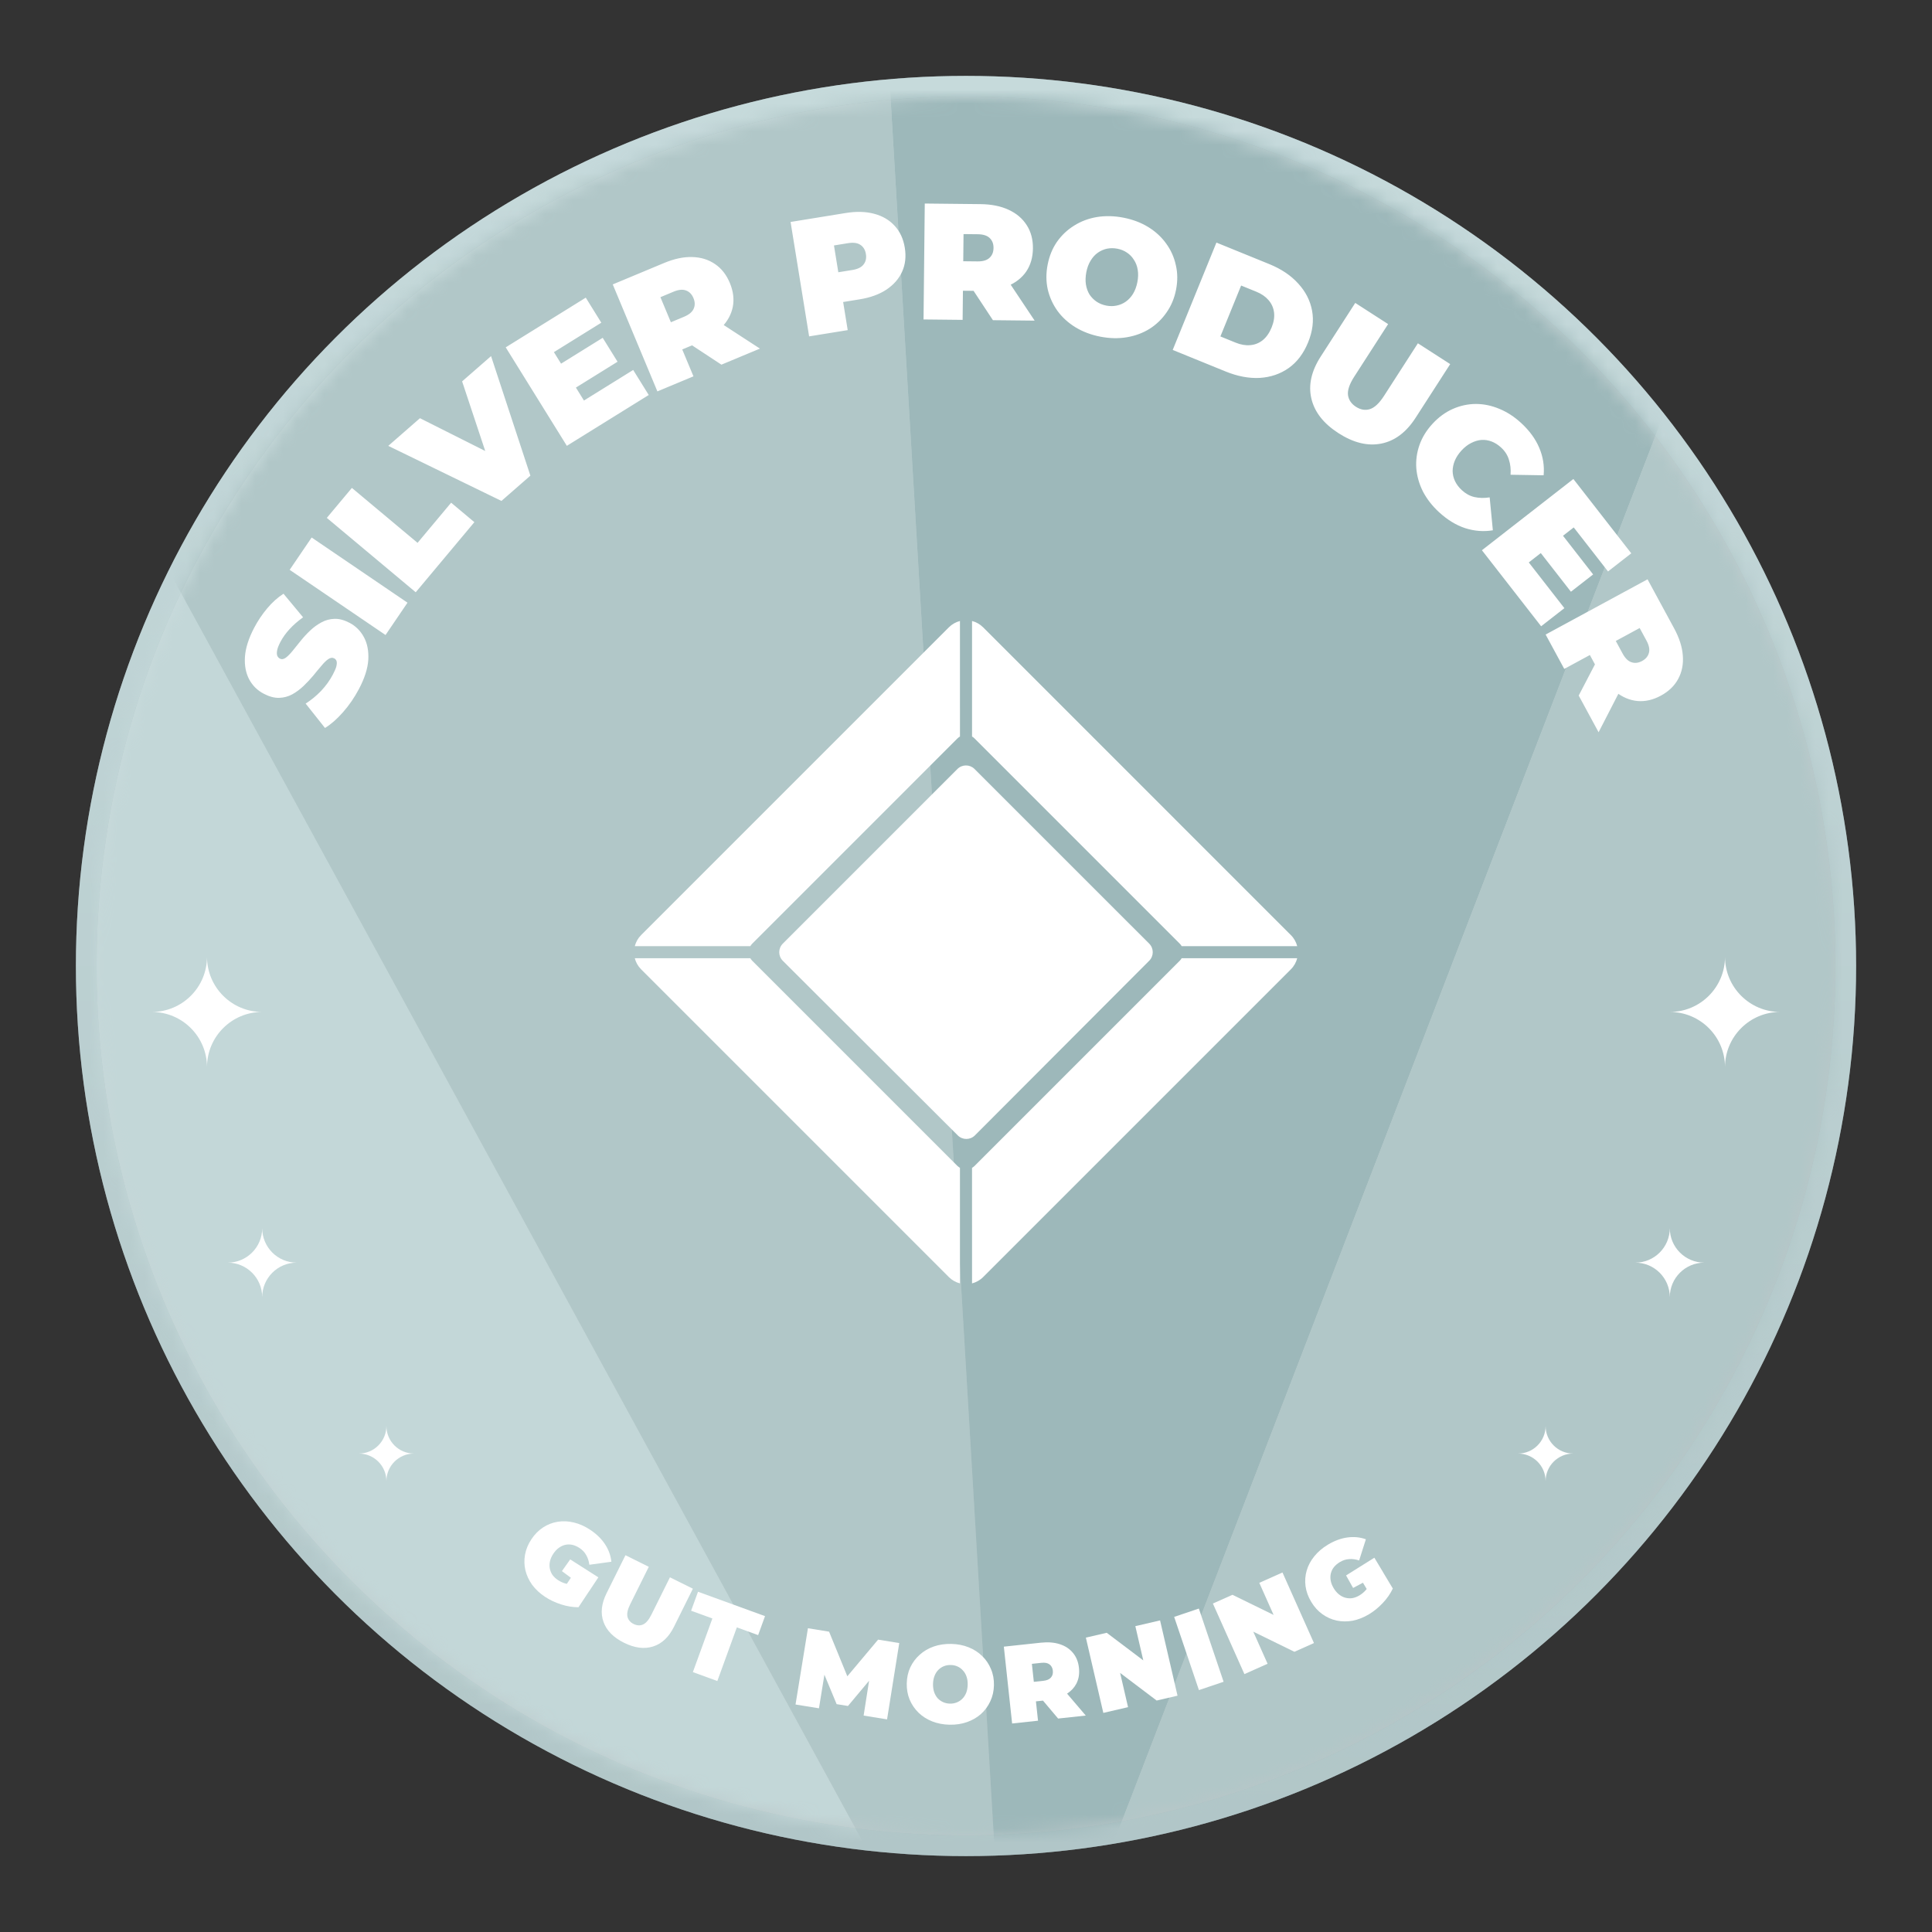 <svg width="140" height="140" viewBox="0 0 140 140" fill="none" xmlns="http://www.w3.org/2000/svg">
<rect x="0" y="0" width="140" height="140" fill="#333333" stroke="none"/>
<circle cx="70" cy="70" r="63.75" fill="url(#paint0_linear_2512_2594)"/>
<circle cx="70" cy="70" r="63.75" stroke="#9DACAF" stroke-width="1.5"/>
<circle cx="70" cy="70" r="63.75" stroke="url(#paint1_linear_2512_2594)" stroke-opacity="0.6" stroke-width="1.5"/>
<mask id="mask0_2512_2594" style="mask-type:alpha" maskUnits="userSpaceOnUse" x="7" y="7" width="126" height="126">
<circle cx="70" cy="70" r="63" fill="white"/>
</mask>
<g mask="url(#mask0_2512_2594)">
<path d="M73.198 153L-19 -15.846L-15.251 153H73.198Z" fill="#C3D7D8"/>
<path d="M73.198 153L-19 -15.845L60.014 -69L73.198 153Z" fill="#B1C7C8"/>
<path d="M73.198 153L138.453 -16.42L60.014 -69L73.198 153Z" fill="#9DB8BA"/>
<path d="M73.198 153L138.453 -16.42L143.05 153H73.198Z" fill="#B1C7C8"/>
</g>
<path d="M26.018 49.913C25.69 50.537 25.303 51.101 24.856 51.608C24.41 52.114 23.974 52.495 23.55 52.751L22.148 50.984C22.539 50.738 22.912 50.432 23.267 50.067C23.618 49.691 23.901 49.298 24.117 48.887C24.244 48.647 24.328 48.452 24.37 48.302C24.409 48.142 24.417 48.015 24.394 47.922C24.364 47.824 24.306 47.753 24.221 47.709C24.087 47.638 23.941 47.657 23.785 47.764C23.629 47.872 23.461 48.037 23.282 48.259C23.098 48.47 22.902 48.705 22.693 48.966C22.477 49.223 22.241 49.474 21.985 49.719C21.733 49.958 21.461 50.158 21.168 50.32C20.879 50.475 20.564 50.558 20.224 50.569C19.876 50.577 19.504 50.476 19.108 50.268C18.648 50.026 18.297 49.679 18.055 49.227C17.811 48.764 17.709 48.218 17.75 47.589C17.795 46.953 18.019 46.252 18.421 45.487C18.685 44.984 18.999 44.517 19.362 44.084C19.725 43.651 20.118 43.298 20.543 43.023L21.963 44.732C21.585 45.004 21.259 45.289 20.985 45.587C20.714 45.879 20.493 46.188 20.322 46.513C20.195 46.754 20.116 46.956 20.084 47.12C20.052 47.284 20.055 47.417 20.092 47.518C20.133 47.612 20.196 47.681 20.281 47.726C20.409 47.793 20.55 47.772 20.706 47.664C20.855 47.553 21.018 47.39 21.194 47.175C21.374 46.953 21.568 46.712 21.777 46.452C21.991 46.184 22.223 45.931 22.475 45.693C22.726 45.454 22.997 45.258 23.286 45.102C23.579 44.94 23.896 44.854 24.236 44.843C24.576 44.832 24.941 44.928 25.331 45.133C25.784 45.371 26.133 45.722 26.378 46.185C26.619 46.637 26.723 47.179 26.688 47.812C26.647 48.441 26.424 49.142 26.018 49.913ZM27.937 46.015L20.991 41.292L22.583 38.95L29.529 43.673L27.937 46.015ZM30.125 42.918L23.682 37.528L25.5 35.356L30.258 39.337L32.691 36.428L34.375 37.838L30.125 42.918ZM36.337 36.299L28.136 32.309L30.432 30.304L37.275 33.743L35.91 34.935L33.487 27.636L35.584 25.805L38.434 34.468L36.337 36.299ZM40.493 26.454L43.674 24.479L44.75 26.212L41.569 28.187L40.493 26.454ZM42.315 29.024L45.883 26.809L47.01 28.623L41.076 32.307L36.646 25.17L42.447 21.569L43.573 23.384L40.138 25.517L42.315 29.024ZM47.637 28.362L44.402 20.61L48.134 19.053C48.857 18.751 49.53 18.608 50.153 18.626C50.783 18.64 51.335 18.809 51.808 19.132C52.277 19.447 52.637 19.904 52.886 20.502C53.136 21.1 53.208 21.677 53.102 22.232C52.993 22.781 52.72 23.28 52.284 23.731C51.855 24.179 51.279 24.553 50.556 24.855L48.274 25.808L48.989 24.248L50.251 27.271L47.637 28.362ZM52.277 26.425L49.194 24.397L51.962 23.241L55.068 25.261L52.277 26.425ZM49.109 24.536L47.452 23.837L49.567 22.954C49.929 22.803 50.16 22.61 50.263 22.377C50.372 22.141 50.368 21.882 50.251 21.602C50.134 21.321 49.953 21.137 49.708 21.048C49.47 20.957 49.17 20.986 48.809 21.137L46.694 22.02L47.362 20.35L49.109 24.536ZM58.632 24.375L57.288 16.084L61.279 15.436C62.053 15.311 62.741 15.329 63.343 15.491C63.952 15.651 64.45 15.943 64.834 16.367C65.218 16.783 65.462 17.311 65.565 17.951C65.669 18.59 65.605 19.168 65.372 19.684C65.14 20.2 64.76 20.634 64.234 20.987C63.715 21.331 63.068 21.565 62.294 21.691L59.854 22.086L60.903 20.688L61.428 23.922L58.632 24.375ZM60.953 20.996L59.504 19.93L61.767 19.564C62.153 19.501 62.424 19.368 62.577 19.165C62.738 18.96 62.795 18.708 62.746 18.408C62.697 18.108 62.564 17.886 62.347 17.743C62.137 17.599 61.838 17.558 61.451 17.621L59.189 17.988L60.227 16.519L60.953 20.996ZM66.923 23.149L67.012 14.749L71.056 14.792C71.84 14.801 72.515 14.936 73.08 15.198C73.653 15.46 74.093 15.833 74.4 16.316C74.707 16.791 74.857 17.353 74.85 18.001C74.843 18.649 74.681 19.207 74.365 19.676C74.048 20.136 73.6 20.488 73.021 20.73C72.451 20.971 71.773 21.088 70.989 21.08L68.517 21.054L69.79 19.903L69.755 23.179L66.923 23.149ZM71.951 23.202L69.919 20.12L72.919 20.152L74.975 23.234L71.951 23.202ZM69.787 20.215L68.54 18.918L70.832 18.942C71.224 18.946 71.513 18.861 71.699 18.687C71.893 18.513 71.991 18.274 71.994 17.97C71.998 17.666 71.904 17.425 71.714 17.247C71.532 17.07 71.245 16.978 70.853 16.974L68.561 16.95L69.835 15.679L69.787 20.215ZM79.728 24.395C79.061 24.264 78.461 24.037 77.929 23.714C77.405 23.391 76.972 22.997 76.631 22.531C76.292 22.058 76.055 21.535 75.922 20.963C75.797 20.392 75.795 19.797 75.916 19.177C76.039 18.548 76.264 17.997 76.593 17.523C76.931 17.043 77.346 16.651 77.837 16.348C78.33 16.036 78.88 15.83 79.486 15.728C80.101 15.628 80.742 15.643 81.409 15.773C82.085 15.905 82.684 16.132 83.208 16.454C83.732 16.776 84.164 17.174 84.504 17.648C84.845 18.114 85.078 18.632 85.203 19.203C85.338 19.767 85.344 20.363 85.221 20.991C85.1 21.611 84.871 22.162 84.532 22.642C84.202 23.123 83.79 23.52 83.298 23.831C82.807 24.135 82.258 24.338 81.651 24.439C81.044 24.541 80.403 24.526 79.728 24.395ZM80.167 22.145C80.426 22.195 80.674 22.195 80.913 22.144C81.159 22.094 81.381 21.999 81.58 21.858C81.788 21.711 81.963 21.521 82.106 21.288C82.251 21.048 82.355 20.766 82.418 20.444C82.481 20.122 82.489 19.827 82.444 19.557C82.4 19.279 82.309 19.038 82.17 18.831C82.04 18.618 81.871 18.443 81.662 18.304C81.46 18.167 81.23 18.073 80.971 18.023C80.712 17.972 80.459 17.972 80.213 18.021C79.975 18.073 79.751 18.172 79.543 18.319C79.345 18.459 79.173 18.65 79.028 18.891C78.885 19.124 78.782 19.401 78.719 19.723C78.657 20.045 78.647 20.345 78.691 20.622C78.736 20.892 78.823 21.133 78.953 21.346C79.092 21.552 79.263 21.724 79.464 21.861C79.673 22 79.908 22.094 80.167 22.145ZM84.979 25.357L88.147 17.578L91.981 19.139C92.848 19.492 93.547 19.962 94.076 20.549C94.609 21.129 94.943 21.783 95.078 22.512C95.213 23.24 95.118 24.005 94.792 24.805C94.463 25.613 93.995 26.234 93.386 26.668C92.78 27.095 92.082 27.334 91.293 27.384C90.507 27.427 89.681 27.272 88.814 26.919L84.979 25.357ZM88.435 24.38L89.535 24.828C89.906 24.979 90.257 25.04 90.588 25.011C90.927 24.985 91.23 24.866 91.497 24.655C91.767 24.437 91.984 24.128 92.147 23.728C92.307 23.335 92.365 22.97 92.321 22.633C92.277 22.295 92.143 21.999 91.919 21.743C91.702 21.491 91.408 21.289 91.038 21.139L89.937 20.691L88.435 24.38ZM96.993 31.39C95.91 30.693 95.255 29.857 95.027 28.881C94.798 27.907 95.024 26.891 95.705 25.835L98.207 21.951L100.588 23.485L98.131 27.298C97.784 27.836 97.635 28.283 97.682 28.637C97.734 28.985 97.925 29.264 98.255 29.477C98.591 29.693 98.925 29.751 99.256 29.651C99.598 29.548 99.943 29.227 100.29 28.689L102.746 24.876L105.087 26.384L102.584 30.268C101.904 31.324 101.073 31.949 100.091 32.144C99.109 32.339 98.076 32.088 96.993 31.39ZM104.269 37.106C103.776 36.65 103.388 36.15 103.106 35.606C102.835 35.062 102.677 34.503 102.631 33.927C102.591 33.357 102.668 32.796 102.861 32.245C103.054 31.694 103.371 31.18 103.81 30.704C104.25 30.228 104.737 29.872 105.271 29.635C105.805 29.399 106.358 29.278 106.929 29.272C107.507 29.271 108.074 29.387 108.633 29.62C109.203 29.852 109.734 30.196 110.228 30.652C110.834 31.211 111.271 31.81 111.54 32.451C111.815 33.096 111.92 33.76 111.857 34.442L109.461 34.402C109.49 34.004 109.45 33.641 109.341 33.311C109.243 32.981 109.055 32.688 108.779 32.433C108.562 32.233 108.332 32.086 108.091 31.994C107.849 31.901 107.601 31.863 107.347 31.879C107.099 31.9 106.85 31.975 106.601 32.104C106.356 32.227 106.126 32.406 105.909 32.641C105.692 32.877 105.529 33.124 105.42 33.383C105.317 33.636 105.265 33.887 105.263 34.136C105.268 34.391 105.326 34.635 105.437 34.868C105.548 35.101 105.713 35.319 105.93 35.519C106.206 35.774 106.51 35.941 106.842 36.018C107.184 36.095 107.553 36.103 107.947 36.042L108.178 38.427C107.508 38.539 106.838 38.486 106.167 38.27C105.507 38.053 104.875 37.665 104.269 37.106ZM113.143 38.672L115.444 41.626L113.835 42.879L111.534 39.926L113.143 38.672ZM110.781 40.756L113.362 44.069L111.677 45.382L107.385 39.872L114.012 34.71L118.208 40.096L116.523 41.409L114.038 38.219L110.781 40.756ZM112.002 45.982L119.387 41.979L121.314 45.534C121.688 46.223 121.898 46.878 121.943 47.5C121.993 48.128 121.881 48.694 121.608 49.197C121.341 49.696 120.923 50.1 120.354 50.409C119.784 50.718 119.217 50.848 118.654 50.798C118.097 50.745 117.572 50.524 117.08 50.136C116.591 49.755 116.16 49.22 115.786 48.531L114.608 46.358L116.232 46.91L113.352 48.472L112.002 45.982ZM114.399 50.402L116.105 47.129L117.535 49.767L115.84 53.061L114.399 50.402ZM115.958 47.059L116.486 45.34L117.578 47.354C117.765 47.699 117.98 47.91 118.222 47.988C118.468 48.073 118.725 48.043 118.992 47.898C119.26 47.753 119.425 47.554 119.488 47.302C119.555 47.056 119.495 46.761 119.308 46.416L118.216 44.401L119.945 44.897L115.958 47.059Z" fill="white"/>
<path d="M69.562 92.999C69.269 92.924 68.99 92.773 68.76 92.544L46.456 70.239C46.226 70.009 46.075 69.731 46 69.437L54.371 69.438C54.373 69.441 54.376 69.443 54.378 69.446C54.414 69.508 54.457 69.567 54.51 69.62L69.38 84.49C69.388 84.497 69.397 84.504 69.405 84.511C69.45 84.552 69.498 84.588 69.548 84.619L69.552 84.621C69.555 84.623 69.558 84.626 69.562 84.628L69.562 92.999Z" fill="white"/>
<path d="M69.563 53.371C69.498 53.409 69.436 53.455 69.38 53.51L54.511 68.38C54.455 68.436 54.409 68.498 54.371 68.563L46 68.562C46.076 68.269 46.227 67.99 46.456 67.761L68.761 45.456C68.991 45.227 69.269 45.075 69.562 45L69.563 53.371Z" fill="white"/>
<path d="M94 69.437C93.924 69.731 93.774 70.009 93.544 70.239L71.239 92.544C71.01 92.774 70.731 92.924 70.438 92.999L70.437 84.628L70.438 84.627C70.44 84.626 70.442 84.625 70.444 84.624C70.471 84.608 70.497 84.59 70.522 84.571C70.527 84.567 70.532 84.564 70.537 84.56C70.565 84.538 70.594 84.515 70.62 84.489L85.489 69.619C85.545 69.564 85.591 69.502 85.628 69.437L94 69.437Z" fill="white"/>
<path d="M83.276 68.38C83.618 68.722 83.618 69.277 83.276 69.619L70.644 82.276C70.302 82.618 69.747 82.618 69.405 82.276L56.723 69.62C56.381 69.278 56.382 68.722 56.724 68.38L69.38 55.723C69.719 55.385 70.265 55.382 70.608 55.713L83.276 68.38Z" fill="white"/>
<path d="M93.543 67.761C93.773 67.99 93.924 68.269 94 68.562H85.628C85.61 68.532 85.591 68.501 85.57 68.473C85.568 68.471 85.567 68.469 85.565 68.468L85.549 68.447L85.489 68.38L70.619 53.51L70.553 53.45C70.547 53.445 70.541 53.441 70.535 53.436C70.532 53.434 70.53 53.432 70.527 53.431C70.512 53.419 70.497 53.408 70.482 53.398L70.438 53.371L70.438 45C70.731 45.075 71.009 45.227 71.239 45.456L93.543 67.761Z" fill="white"/>
<path d="M30 105.33C28.895 105.33 28 106.226 28 107.33C28 106.226 27.105 105.33 26 105.33C27.105 105.33 28 104.435 28 103.33C28 104.435 28.895 105.33 30 105.33Z" fill="white"/>
<path d="M21.5 91.496C20.119 91.496 19 92.615 19 93.996C19 92.615 17.881 91.496 16.5 91.496C17.881 91.496 19 90.377 19 88.996C19 90.377 20.119 91.496 21.5 91.496Z" fill="white"/>
<path d="M19 73.33C16.791 73.33 15 71.539 15 69.33C15 71.539 13.209 73.33 11 73.33C13.209 73.33 15 75.121 15 77.33C15 75.121 16.791 73.33 19 73.33Z" fill="white"/>
<path d="M110 105.33C111.105 105.33 112 106.226 112 107.33C112 106.226 112.895 105.33 114 105.33C112.895 105.33 112 104.435 112 103.33C112 104.435 111.105 105.33 110 105.33Z" fill="white"/>
<path d="M118.5 91.496C119.881 91.496 121 92.615 121 93.996C121 92.615 122.119 91.496 123.5 91.496C122.119 91.496 121 90.377 121 88.996C121 90.377 119.881 91.496 118.5 91.496Z" fill="white"/>
<path d="M121 73.33C123.209 73.33 125 71.539 125 69.33C125 71.539 126.791 73.33 129 73.33C126.791 73.33 125 75.121 125 77.33C125 75.121 123.209 73.33 121 73.33Z" fill="white"/>
<path fill-rule="evenodd" clip-rule="evenodd" d="M68.93 119.124C69.388 119.134 69.808 119.215 70.188 119.368C70.569 119.52 70.898 119.733 71.175 120.005C71.451 120.273 71.664 120.587 71.81 120.948C71.963 121.303 72.034 121.694 72.025 122.12C72.016 122.541 71.928 122.929 71.761 123.283C71.598 123.636 71.372 123.944 71.084 124.204C70.796 124.459 70.458 124.655 70.071 124.79C69.684 124.926 69.261 124.989 68.803 124.979C68.35 124.969 67.93 124.888 67.544 124.736C67.163 124.583 66.834 124.373 66.558 124.106C66.281 123.833 66.066 123.516 65.914 123.156C65.767 122.795 65.698 122.404 65.707 121.983C65.716 121.557 65.802 121.169 65.964 120.821C66.131 120.467 66.36 120.162 66.648 119.907C66.937 119.646 67.274 119.448 67.661 119.313C68.053 119.177 68.476 119.115 68.93 119.124ZM68.896 120.652C68.721 120.648 68.554 120.677 68.398 120.738C68.248 120.798 68.113 120.888 67.993 121.008C67.879 121.123 67.787 121.268 67.72 121.443C67.652 121.612 67.615 121.806 67.61 122.025C67.606 122.243 67.633 122.441 67.693 122.619C67.754 122.79 67.839 122.939 67.948 123.064C68.063 123.183 68.194 123.277 68.342 123.344C68.495 123.411 68.66 123.448 68.836 123.452C69.012 123.455 69.175 123.426 69.326 123.366C69.482 123.305 69.617 123.218 69.731 123.103C69.851 122.983 69.946 122.837 70.014 122.668C70.081 122.494 70.117 122.297 70.122 122.078C70.127 121.86 70.099 121.664 70.039 121.493C69.979 121.315 69.891 121.167 69.776 121.047C69.667 120.922 69.536 120.826 69.383 120.758C69.235 120.691 69.072 120.656 68.896 120.652Z" fill="white"/>
<path fill-rule="evenodd" clip-rule="evenodd" d="M75.423 119.035C75.942 118.979 76.399 119.015 76.794 119.144C77.194 119.272 77.515 119.485 77.756 119.781C77.996 120.071 78.139 120.431 78.185 120.861C78.232 121.29 78.169 121.672 77.996 122.007C77.845 122.295 77.62 122.535 77.324 122.728L78.679 124.316L76.675 124.532L75.579 123.233L75.067 123.287L75.219 124.689L73.342 124.891L72.742 119.323L75.423 119.035ZM75.459 120.495L74.774 120.568L74.915 121.872L75.6 121.799C75.859 121.771 76.044 121.692 76.153 121.562C76.268 121.432 76.314 121.266 76.293 121.065C76.271 120.863 76.19 120.711 76.051 120.608C75.916 120.504 75.719 120.467 75.459 120.495Z" fill="white"/>
<path d="M60.078 118.237L61.401 121.47L63.631 118.814L65.163 119.063L64.28 124.593L62.582 124.317L62.977 121.793L61.447 123.621L60.626 123.489L59.74 121.356L59.345 123.79L57.647 123.515L58.546 117.988L60.078 118.237Z" fill="white"/>
<path d="M85.328 122.876L83.816 123.227L81.168 121.226L81.743 123.707L79.951 124.123L78.686 118.668L80.198 118.318L82.846 120.318L82.271 117.837L84.063 117.421L85.328 122.876Z" fill="white"/>
<path d="M88.667 121.867L86.879 122.471L85.084 117.166L86.873 116.562L88.667 121.867Z" fill="white"/>
<path d="M55.437 117.111L54.937 118.487L53.395 117.926L51.981 121.813L50.208 121.167L51.622 117.281L50.08 116.72L50.581 115.344L55.437 117.111Z" fill="white"/>
<path d="M95.215 119.062L93.798 119.695L90.816 118.236L91.854 120.562L90.175 121.312L87.891 116.198L89.309 115.565L92.29 117.023L91.253 114.698L92.933 113.948L95.215 119.062Z" fill="white"/>
<path d="M47.014 113.537L45.669 116.245C45.479 116.627 45.413 116.934 45.471 117.165C45.531 117.392 45.678 117.563 45.912 117.679C46.151 117.798 46.376 117.811 46.588 117.72C46.807 117.627 47.012 117.388 47.202 117.006L48.547 114.298L50.209 115.124L48.839 117.882C48.466 118.632 47.962 119.108 47.326 119.31C46.69 119.512 45.987 119.422 45.218 119.04C44.449 118.658 43.953 118.153 43.729 117.524C43.506 116.895 43.581 116.205 43.953 115.455L45.323 112.697L47.014 113.537Z" fill="white"/>
<path d="M97.639 111.411C98.11 111.346 98.557 111.39 98.977 111.542L98.488 113.076C98.233 112.992 97.989 112.96 97.759 112.98C97.53 112.993 97.308 113.064 97.093 113.193C96.915 113.3 96.769 113.425 96.655 113.568C96.546 113.708 96.474 113.86 96.436 114.026C96.399 114.191 96.396 114.363 96.429 114.542C96.462 114.722 96.535 114.906 96.647 115.093C96.754 115.271 96.881 115.419 97.026 115.537C97.169 115.651 97.322 115.731 97.485 115.776C97.649 115.82 97.817 115.831 97.989 115.808C98.164 115.778 98.339 115.711 98.513 115.607C98.695 115.497 98.856 115.361 98.994 115.198C99.008 115.18 99.021 115.16 99.035 115.141L98.764 114.69L98.051 115.069L97.541 114.162L99.592 112.878L100.216 113.917L100.213 113.918L100.929 115.11C100.754 115.482 100.511 115.834 100.199 116.163C99.887 116.493 99.554 116.764 99.202 116.975C98.813 117.208 98.419 117.364 98.018 117.443C97.62 117.514 97.231 117.51 96.854 117.431C96.482 117.349 96.138 117.195 95.821 116.968C95.505 116.741 95.236 116.443 95.014 116.073C94.791 115.702 94.656 115.324 94.604 114.938C94.553 114.552 94.581 114.173 94.689 113.804C94.797 113.435 94.981 113.092 95.239 112.776C95.499 112.452 95.828 112.171 96.225 111.932C96.701 111.647 97.172 111.473 97.639 111.411Z" fill="white"/>
<path d="M40.416 110.272C40.796 110.211 41.184 110.229 41.581 110.326C41.985 110.421 42.38 110.597 42.767 110.854C43.228 111.161 43.588 111.511 43.845 111.906C44.105 112.303 44.258 112.725 44.302 113.17L42.707 113.388C42.672 113.122 42.596 112.888 42.479 112.689C42.37 112.488 42.21 112.318 42.001 112.179C41.828 112.064 41.652 111.986 41.474 111.945C41.301 111.907 41.132 111.907 40.967 111.944C40.801 111.981 40.645 112.053 40.497 112.16C40.349 112.266 40.215 112.411 40.094 112.593C39.979 112.766 39.899 112.944 39.855 113.126C39.814 113.304 39.808 113.476 39.838 113.643C39.868 113.81 39.931 113.967 40.025 114.113C40.127 114.257 40.263 114.386 40.431 114.498C40.609 114.616 40.802 114.703 41.009 114.757C41.031 114.762 41.054 114.765 41.077 114.77L41.368 114.331L40.719 113.85L41.319 112.999L43.359 114.3L42.689 115.31L42.687 115.308L41.919 116.466C41.508 116.468 41.086 116.4 40.654 116.26C40.222 116.12 39.835 115.937 39.493 115.709C39.115 115.459 38.804 115.169 38.561 114.841C38.326 114.512 38.163 114.16 38.072 113.786C37.986 113.414 37.977 113.037 38.046 112.654C38.115 112.271 38.269 111.899 38.508 111.539C38.747 111.18 39.03 110.894 39.356 110.682C39.683 110.47 40.036 110.333 40.416 110.272Z" fill="white"/>
<defs>
<linearGradient id="paint0_linear_2512_2594" x1="7" y1="7" x2="133" y2="133" gradientUnits="userSpaceOnUse">
<stop stop-color="#CEE1E2"/>
<stop offset="1" stop-color="#B5C0C2"/>
</linearGradient>
<linearGradient id="paint1_linear_2512_2594" x1="70" y1="7" x2="70" y2="133" gradientUnits="userSpaceOnUse">
<stop stop-color="#E1F8F9"/>
<stop offset="1" stop-color="#BED7D8"/>
</linearGradient>
</defs>
</svg>
